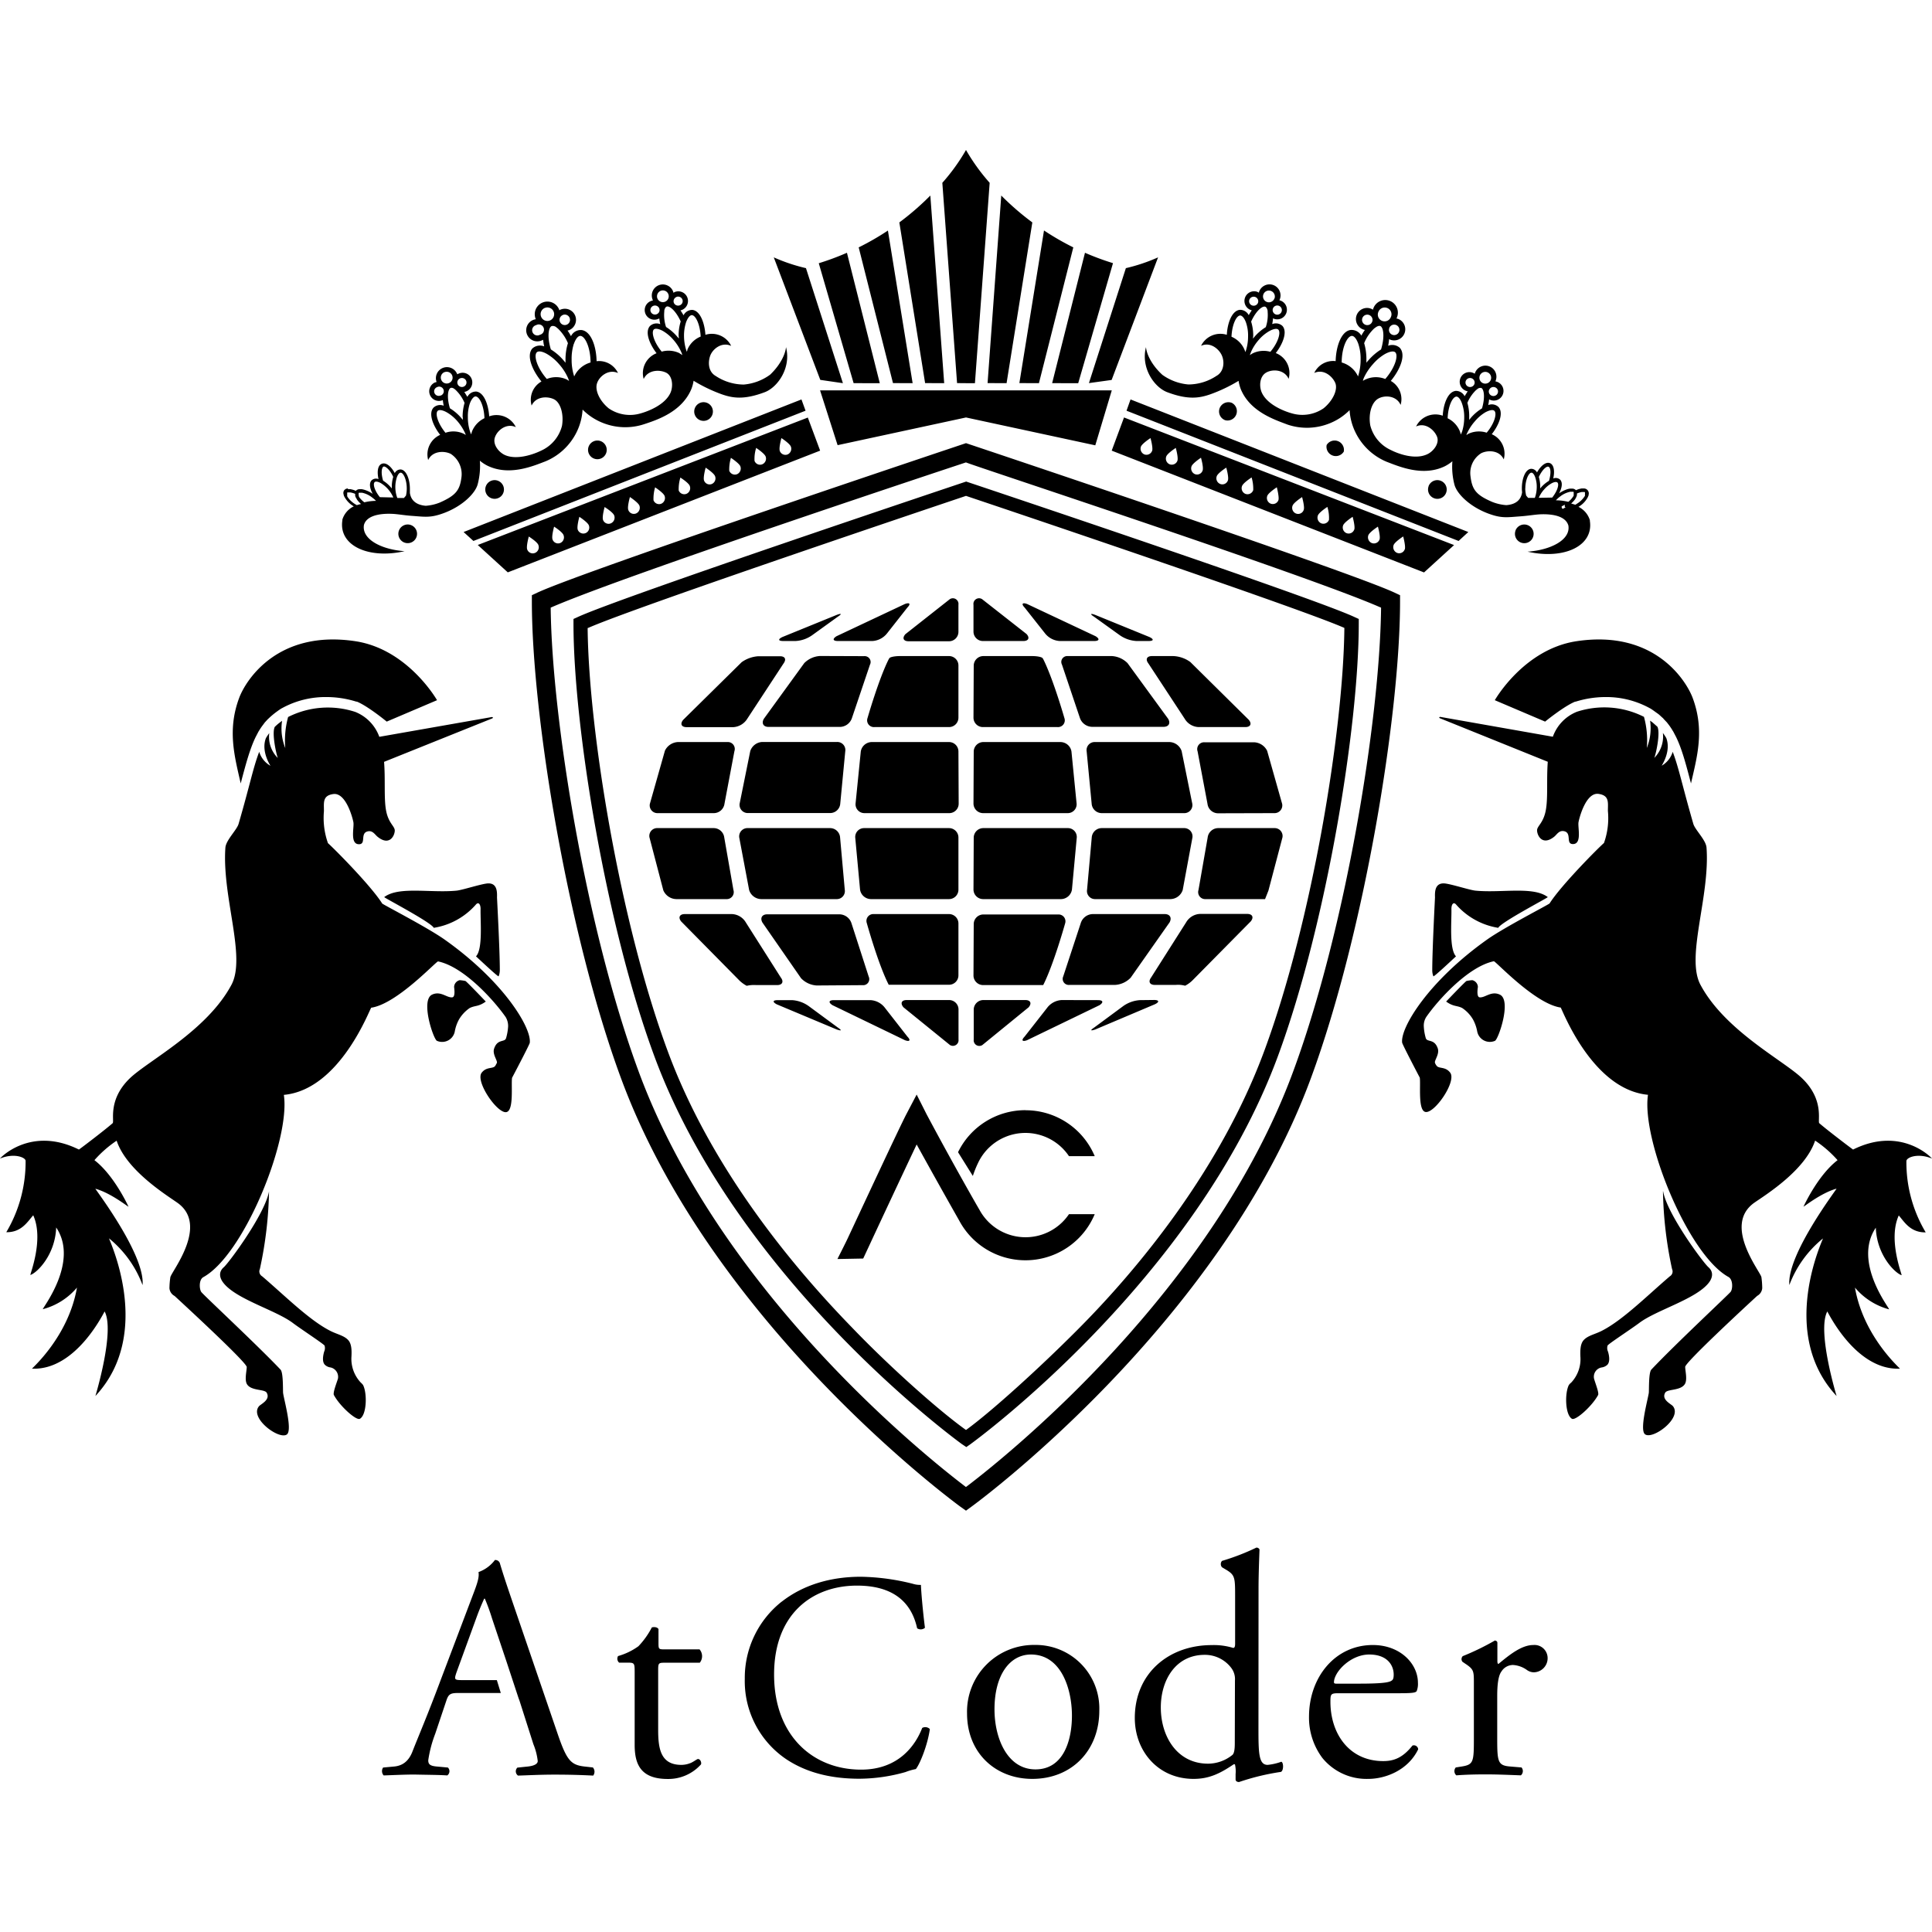 <svg role="img" viewBox="0 0 24 24" xmlns="http://www.w3.org/2000/svg"><title>AtCoder</title><path d="M8.246 20.655c-.067 0-.07.012-.07.095v.737c0 .229.027.437.288.437a.299.298 0 0 0 .106-.02c.036-.011.088-.053.1-.053.03 0 .047.043.038.067a.544.543 0 0 1-.414.181c-.34 0-.41-.189-.41-.425v-.905c0-.107-.004-.115-.083-.115h-.11a.065.065 0 0 1-.013-.082.8.799 0 0 0 .253-.122 1.013 1.011 0 0 0 .166-.233c.02-.008.067-.008.083.02v.176c0 .072.004.076.071.076h.439a.13.13 0 0 1 .003.166zm1.467-.76c.266-.207.604-.308.981-.308a2.795 2.79 0 0 1 .644.087.3.3 0 0 0 .102.014c.003.084.022.312.05.533a.08.08 0 0 1-.097.006c-.054-.246-.219-.53-.747-.53-.556 0-1.03.353-1.03 1.104 0 .762.484 1.182 1.081 1.182.468 0 .676-.304.759-.518a.08.08 0 0 1 .095.014c-.026.19-.12.429-.174.497a.715.714 0 0 0-.128.037 2.125 2.12 0 0 1-.574.083c-.327 0-.64-.065-.907-.242a1.173 1.171 0 0 1-.516-1 1.21 1.207 0 0 1 .46-.959Zm3.943 1.355c0 .493-.34.848-.833.848-.454 0-.81-.32-.81-.813a.83.829 0 0 1 .842-.851.79.79 0 0 1 .801.816m-.849-.697c-.26 0-.453.249-.453.681 0 .36.16.746.509.746.35 0 .453-.363.453-.667 0-.334-.134-.76-.509-.76m2.826.915c0 .31.003.456.114.456a.7.7 0 0 0 .17-.039c.028.008.031.107-.004.126a2.917 2.911 0 0 0-.521.126c-.024 0-.043-.011-.043-.032v-.066a.4.4 0 0 0-.008-.122h-.016c-.174.118-.309.181-.498.181-.438 0-.73-.342-.73-.757 0-.551.418-.905.955-.905a.82.818 0 0 1 .267.035c.02 0 .024-.023.024-.053v-.598c0-.233-.004-.257-.123-.327l-.04-.024a.06.06 0 0 1 0-.079 2.822 2.817 0 0 0 .427-.165.04.04 0 0 1 .039.023c-.004.119-.012.315-.012.489zm-.292-.592a.23.23 0 0 0-.044-.154.41.41 0 0 0-.332-.165c-.359 0-.545.311-.545.654 0 .359.202.698.587.698a.483.482 0 0 0 .304-.11c.024-.024.028-.083.028-.147zm1.293.158c-.102 0-.107.008-.107.106 0 .398.234.737.656.737.13 0 .241-.039.363-.193a.053.053 0 0 1 .071.047c-.13.266-.414.367-.62.367a.707.706 0 0 1-.57-.26.837.836 0 0 1-.166-.513c0-.485.32-.89.793-.89.34 0 .56.232.56.469a.24.24 0 0 1-.015.102c-.012.024-.067.028-.233.028zm.245-.119c.292 0 .38-.015.41-.039.013-.008.024-.023.024-.074 0-.111-.075-.249-.304-.249-.23 0-.434.213-.438.342 0 .009 0 .02.027.02zm1.43-.004c0-.153 0-.173-.107-.244l-.035-.024a.053.053 0 0 1 .004-.07 3.12 3.114 0 0 0 .399-.194q.03.005.031.028v.228q0 .03.012.036c.138-.114.288-.236.434-.236a.163.163 0 0 1 .178.157.175.175 0 0 1-.17.182.15.15 0 0 1-.086-.028.33.33 0 0 0-.175-.063.17.17 0 0 0-.142.08c-.04.052-.053.168-.053.303v.535c0 .284.008.331.16.343l.142.012a.07.07 0 0 1-.008.098c-.186-.007-.3-.012-.439-.012q-.208 0-.363.012a.07.07 0 0 1-.007-.098l.075-.012c.145-.023.15-.059.15-.343zM7.365 21.956l-.107-.012c-.169-.02-.22-.079-.335-.418l-.542-1.584c-.059-.173-.122-.355-.173-.528a.06.06 0 0 0-.06-.035.443.442 0 0 1-.204.15c.011.062-.013.137-.068.28l-.403 1.064c-.165.441-.276.698-.347.879-.053.142-.142.186-.237.193l-.13.012a.08.08 0 0 0 .007.098c.107-.003.249-.011.38-.011.185.004.307.004.41.011a.064.064 0 0 0 .008-.098l-.13-.012c-.095-.007-.114-.03-.114-.079a1.534 1.531 0 0 1 .086-.327l.139-.414c.027-.082.053-.094.15-.094h.526l-.049-.16h-.418c-.111 0-.114-.003-.084-.094l.25-.686a3 3 0 0 1 .095-.232h.008a2.62 2.614 0 0 1 .09.248l.177.528.152.461.012.032.172.539a.795.794 0 0 1 .054.209c0 .04-.054.063-.139.07l-.114.012a.066.065 0 0 0 .008.099c.114-.003.267-.012.454-.012.178 0 .316.004.48.012a.08.08 0 0 0-.004-.101m11.248-10.433c.048-.075.62-.373.614-.379-.18-.137-.575-.049-.897-.08-.07-.006-.31-.085-.389-.09-.118-.006-.117.107-.115.174 0 .007-.034.65-.034.905a.2.2 0 0 0 .014.075c.005.01.214-.186.281-.248-.087-.09-.053-.44-.057-.589 0-.057.025-.09.056-.057a.88.878 0 0 0 .527.292m-.648.916c.092.066.132.046.199.08a.435.434 0 0 1 .134.142.5.498 0 0 1 .053.152.16.16 0 0 0 .219.114c.042-.013.213-.508.06-.575-.107-.049-.183.043-.25.034-.042-.005-.022-.123-.021-.128a.09.09 0 0 0-.07-.085.523.522 0 0 0-.071.01c-.01 0-.254.256-.254.256m2.694 2.357a4.93 4.921 0 0 0 .113.966.07.07 0 0 1-.028.09c-.29.248-.59.55-.853.681-.084.041-.171.057-.22.115-.041.049-.04.133-.038.198a.427.426 0 0 1-.113.325.17.169 0 0 0-.03.031c-.053.103-.046.373.039.42.045.024.247-.154.324-.295.014-.026-.032-.14-.05-.203a.117.117 0 0 1 .094-.14.13.13 0 0 0 .072-.034c.032-.035.025-.104.007-.163a.107.106 0 0 1-.005-.075c.004-.017.297-.208.395-.282.213-.16.703-.294.862-.498.05-.064.06-.137-.005-.194-.066-.058-.514-.662-.562-.942m3.34-.407c.006.003-.373-.413-.98-.112-.004 0-.32-.24-.42-.327-.025-.022.067-.291-.217-.561-.23-.22-.956-.589-1.26-1.16-.184-.348.121-1.093.076-1.703-.007-.094-.142-.22-.164-.295-.14-.485-.179-.692-.256-.895a.3.3 0 0 1-.137.173c.044-.072.107-.213.057-.344a.624.623 0 0 0-.042-.063.379.378 0 0 1-.107.31c.02-.045.078-.308.039-.387l-.054-.048c-.018-.015-.025-.019-.037-.028a.657.656 0 0 1-.041.34 1.097 1.095 0 0 0-.035-.387 1.092 1.09 0 0 0-.834-.063.524.523 0 0 0-.298.31l-1.401-.247-.012.006.007.01 1.343.542c-.017.224.005.456-.026.61s-.107.188-.107.242c0 .062.065.198.214.078.032-.026.059-.08.12-.068.1.02.022.152.104.16.126.009.065-.207.077-.272s.095-.373.249-.351c.138.02.115.11.116.213a.921.92 0 0 1-.049.397c-.07.06-.533.526-.675.75-.008.014-.561.296-.776.449-.733.52-1.08 1.097-1.056 1.281 0 .014.136.277.219.435.013.088-.025.407.07.426.113.023.392-.381.307-.489-.062-.08-.142-.043-.17-.088a.1.1 0 0 1-.018-.033c-.012-.027.058-.106.035-.178-.043-.127-.134-.073-.15-.131a.628.627 0 0 1-.024-.143.2.2 0 0 1 .03-.117c.144-.208.52-.627.84-.693.02-.004.51.529.83.575.012 0 .382 1.018 1.085 1.084-.084.552.495 1.985 1 2.263.058.033.053.15.027.184-.027.035-.694.657-.985.966-.036.037-.028.261-.032.29-.012.084-.118.46-.047.514.094.072.468-.202.346-.35-.023-.027-.146-.08-.095-.167.027-.047.192-.022.244-.107.033-.053.005-.16.004-.213s.71-.713.894-.882a.122.121 0 0 0 .063-.095 1 1 0 0 0-.01-.137c-.01-.067-.486-.647-.086-.927.137-.095.63-.4.753-.77a1.422 1.42 0 0 1 .279.243c-.226.173-.393.512-.423.577-.006.011.216-.17.41-.223.008 0-.618.817-.586 1.197a1.363 1.36 0 0 1 .417-.578c.013-.01-.567 1.168.17 1.957 0 0-.246-.805-.116-1.05.003-.006.348.734.902.71.009 0-.452-.394-.558-1.007a.837.835 0 0 0 .423.27c.023.005-.457-.58-.164-1.014.013.346.241.565.32.59.012.003-.173-.438-.035-.742.069.078.143.213.335.21a1.699 1.696 0 0 1-.24-.886c.001-.046.143-.103.318-.031m-4.433-5.676h.007a1.25 1.247 0 0 1 .37-.057 1.12 1.118 0 0 1 .529.127l.032.017.03.02.022.016.042.03c.014.01.04.036.06.053l.011.013.037.039.027.035a.765.764 0 0 1 .046.07l.006.009.035.067c.071.146.12.327.185.577.075-.33.172-.66.02-1.065-.081-.213-.474-.847-1.44-.702-.657.098-1.017.733-1.017.733l.625.266s.232-.19.373-.248m-14.18 2.807c-.048-.075-.62-.373-.614-.379.181-.137.575-.049.897-.08.07-.006.31-.085.39-.09.117-.006.116.107.114.174 0 .007.035.65.035.905a.2.2 0 0 1-.015.075c-.005.01-.214-.186-.281-.248.087-.09.053-.44.057-.589 0-.057-.025-.09-.056-.057a.878.877 0 0 1-.527.292m.647.916c-.091.066-.132.046-.199.08a.445.444 0 0 0-.133.142.485.484 0 0 0-.053.152.16.16 0 0 1-.22.114c-.043-.013-.21-.508-.06-.575.107-.049.182.043.25.034.042-.005.022-.123.022-.128a.09.09 0 0 1 .07-.085.533.532 0 0 1 .07.01c.01 0 .254.256.254.256m-2.693 2.357a4.93 4.92 0 0 1-.114.966.07.07 0 0 0 .029.09c.29.248.59.55.853.681.083.041.17.057.219.115.041.049.04.133.037.198a.431.43 0 0 0 .115.325.2.2 0 0 1 .029.031c.053.103.046.373-.04.42-.044.024-.246-.154-.322-.295-.015-.026.03-.14.05-.203a.12.12 0 0 0-.091-.14.123.122 0 0 1-.072-.034c-.033-.035-.025-.104-.008-.163a.107.106 0 0 0 .005-.074c-.005-.017-.297-.208-.395-.282-.213-.16-.704-.294-.862-.498-.05-.064-.061-.137.005-.194.066-.058.513-.663.562-.943M0 14.392c-.007.003.373-.413.98-.112.004 0 .32-.24.419-.327.026-.022-.066-.291.217-.561.232-.22.956-.589 1.26-1.16.184-.348-.12-1.093-.076-1.703.008-.094.143-.22.164-.295.141-.485.179-.692.256-.895a.3.299 0 0 0 .14.174c-.044-.071-.107-.213-.057-.343a.621.62 0 0 1 .042-.063.37.37 0 0 0 .106.309c-.018-.044-.077-.307-.038-.386a.675.674 0 0 1 .054-.048l.037-.028a.653.652 0 0 0 .04.339 1.11 1.107 0 0 1 .035-.386 1.092 1.09 0 0 1 .835-.063.525.524 0 0 1 .298.309l1.4-.246.013.006-.007.01-1.347.541c.018.225-.004.457.026.61s.107.189.107.243c0 .062-.065.198-.213.078-.033-.026-.06-.08-.12-.068-.1.02-.022.152-.104.16-.126.009-.065-.208-.077-.273-.012-.064-.096-.372-.25-.35-.137.019-.115.11-.116.213a.943.941 0 0 0 .05.397c.068.059.532.525.674.75.01.013.561.296.777.449.733.519 1.08 1.097 1.056 1.281 0 .014-.136.276-.22.435-.013.088.025.406-.07.426-.111.023-.391-.382-.307-.49.062-.079.142-.042.17-.087l.018-.033c.013-.027-.058-.107-.034-.178.042-.127.133-.074.149-.132a.662.661 0 0 0 .025-.143.219.218 0 0 0-.03-.117c-.145-.208-.52-.626-.84-.692-.022-.004-.51.528-.83.575-.014 0-.382 1.018-1.086 1.083.084.553-.494 1.986-1 2.264-.058.032-.05.149-.026.184.023.034.693.657.985.965.036.038.028.262.032.292.011.083.118.459.047.513-.095.072-.469-.203-.347-.35.024-.028.146-.08.096-.168-.027-.047-.193-.021-.245-.106-.032-.053-.004-.16-.003-.213.002-.053-.713-.714-.896-.883a.12.12 0 0 1-.064-.095 1.02 1.017 0 0 1 .011-.137c.01-.068.486-.647.086-.927-.136-.096-.63-.401-.753-.77a1.41 1.408 0 0 0-.276.242c.226.173.393.513.423.577.005.012-.216-.169-.411-.222-.007 0 .619.817.586 1.197a1.363 1.36 0 0 0-.416-.58c-.014-.01.567 1.17-.17 1.958 0 0 .245-.805.115-1.05-.003-.006-.348.734-.902.71-.008 0 .452-.394.558-1.007a.834.832 0 0 1-.423.268c-.022.004.457-.58.165-1.015-.013.346-.241.565-.32.59-.012.003.172-.437.035-.741-.07.077-.144.213-.335.21a1.714 1.71 0 0 0 .24-.887c-.001-.043-.144-.1-.318-.028m4.433-5.676h-.007a1.247 1.245 0 0 0-.374-.057 1.12 1.118 0 0 0-.528.127l-.032.017-.03.02-.022.016a1 1 0 0 0-.101.084l-.013.012-.036.039-.026.035a.673.671 0 0 0-.047.07l-.006.009-.035.067c-.071.146-.12.327-.186.577-.074-.33-.17-.66-.018-1.065.08-.213.473-.847 1.44-.702.656.098 1.017.733 1.017.733l-.625.266s-.23-.19-.37-.248zm7.367 4.265a.07.07 0 0 0 .107-.068v-.373a.117.117 0 0 0-.117-.117h-.527c-.064 0-.082.04-.04.09zm-.806-.46a.241.24 0 0 0-.182-.097h-.452c-.065 0-.073.028-.018.063l.9.435c.06.022.074 0 .03-.045zm.912-1.049a.117.117 0 0 0-.117-.117h-.935a.085.085 0 0 0-.086.113s.141.51.272.765h.75a.117.117 0 0 0 .116-.117zm0-3.96a.07.07 0 0 0-.107-.069l-.552.435c-.042.048-.025.088.04.088h.502a.117.117 0 0 0 .117-.117Zm-2.72 4.669a.4.4 0 0 0 .09.065.4.4 0 0 1 .118-.009h.26c.064 0 .085-.042.046-.093l-.435-.685a.21.21 0 0 0-.172-.104h-.586c-.065 0-.085.042-.045.092zm2.72-3.914a.117.117 0 0 0-.117-.117h-.61c-.065 0-.125.012-.132.028l-.008.013c-.124.247-.262.728-.262.728a.084.084 0 0 0 .085.113h.927a.117.117 0 0 0 .117-.118zm0 1.069a.117.117 0 0 0-.117-.118h-.962a.14.139 0 0 0-.134.117l-.065.648a.11.11 0 0 0 .11.118h1.054a.117.117 0 0 0 .117-.118zm0 1.068a.117.117 0 0 0-.117-.117h-1.054a.11.11 0 0 0-.111.117l.06.648a.139.138 0 0 0 .133.117h.972a.117.117 0 0 0 .117-.117zm-1.86 2.094a.4.4 0 0 0-.207-.074h-.176c-.065 0-.07.023-.012.053l.744.312q.092.03.012-.025zm.67-.26a.075.075 0 0 0 .075-.107l-.213-.66a.16.16 0 0 0-.148-.113h-.899c-.065 0-.091.046-.06.102l.48.692a.292.291 0 0 0 .195.09zM10.5 9.334a.1.1 0 0 0-.102-.117H9.47a.165.165 0 0 0-.15.113l-.132.653a.102.102 0 0 0 .103.117h1.023a.126.126 0 0 0 .124-.118Zm-.313-1.185a.3.3 0 0 0-.196.088l-.502.692c-.032.056-.006.101.058.101h.888a.16.16 0 0 0 .149-.113l.223-.66a.074.073 0 0 0-.073-.106zM8.24 11.06a.18.18 0 0 0 .16.109h.622a.087.087 0 0 0 .089-.113l-.114-.652a.133.133 0 0 0-.13-.117h-.7a.097.097 0 0 0-.099.116zm1.066-.004a.16.16 0 0 0 .149.113h.937a.1.1 0 0 0 .102-.117l-.058-.648a.125.125 0 0 0-.123-.117H9.29a.103.103 0 0 0-.107.116ZM8.073 9.985a.096.096 0 0 0 .098.116h.699A.135.135 0 0 0 9 9.983l.123-.651a.086.086 0 0 0-.087-.114H8.42a.19.189 0 0 0-.16.107Zm3.198-2.437c.045-.046.031-.067-.03-.045l-.849.4c-.053.033-.047.06.017.06h.427a.25.25 0 0 0 .184-.096zM8.486 8.943c-.04.05-.021.09.044.09h.579a.22.22 0 0 0 .173-.103l.45-.686c.04-.054.021-.092-.044-.092h-.267a.4.4 0 0 0-.208.074Zm1.395-.98a.393.392 0 0 0 .209-.073l.316-.228c.054-.035.05-.046-.011-.024l-.675.275c-.059.028-.053.05.011.05zm4.827 2.138a.1.1 0 0 0 .103-.117l-.132-.653a.165.165 0 0 0-.15-.113H13.6a.1.1 0 0 0-.101.117l.062.648a.126.126 0 0 0 .124.118zm-2.615 2.02a.12.12 0 0 0 .118.116h.748c.13-.256.272-.765.272-.765a.085.085 0 0 0-.086-.112h-.932a.12.12 0 0 0-.117.117zm0-1.07a.12.12 0 0 0 .118.118h.972a.14.14 0 0 0 .133-.117l.06-.648a.11.11 0 0 0-.111-.117h-1.052a.12.12 0 0 0-.117.117zm0-1.068a.12.12 0 0 0 .118.118h1.053a.11.11 0 0 0 .11-.118l-.064-.648a.14.139 0 0 0-.135-.117h-.962a.12.12 0 0 0-.117.118zm2.436 1.475c.031-.057.004-.103-.06-.103h-.897a.16.16 0 0 0-.147.114l-.217.66a.075.075 0 0 0 .075.106h.569a.293.292 0 0 0 .194-.09zm-.367.966a.4.4 0 0 0-.209.074l-.36.266q-.079.054.012.025l.742-.314c.058-.028.053-.053-.012-.053zm-2.069-3.51a.117.117 0 0 0 .118.118h.926a.084.084 0 0 0 .085-.113s-.137-.479-.261-.728l-.008-.013c-.008-.016-.067-.028-.132-.028h-.608a.12.12 0 0 0-.117.117zm3.838 1.489a.098.098 0 0 0-.1-.116h-.7a.133.133 0 0 0-.129.117l-.114.652a.087.087 0 0 0 .089.113h.738l.042-.106zm-2.743 2.02a.243.242 0 0 0-.182.099l-.278.355c-.044.046-.03.067.03.045l.9-.435c.053-.035.046-.063-.019-.063zm-.41.09c.042-.05.023-.09-.041-.09h-.524a.12.12 0 0 0-.117.118v.373a.07.07 0 0 0 .107.068zm3.051-2.412a.096.096 0 0 0 .098-.116l-.186-.658a.19.189 0 0 0-.16-.106h-.618a.085.085 0 0 0-.086.113l.123.652a.133.133 0 0 0 .13.117zm-1.822-1.863a.3.3 0 0 0-.194-.088h-.548a.074.073 0 0 0-.073.106l.222.66a.164.163 0 0 0 .15.113h.89c.064 0 .09-.044.057-.1zm.78-.014a.387.386 0 0 0-.21-.074h-.266c-.065 0-.085.04-.045.092l.451.687a.21.21 0 0 0 .174.103h.578c.065 0 .085-.04.044-.09zM12.2 7.443a.07.07 0 0 0-.107.07v.334a.117.117 0 0 0 .117.116h.502c.065 0 .083-.04.04-.087zm3.338 4.002c.04-.05.02-.092-.045-.092h-.586a.21.21 0 0 0-.172.104l-.435.685c-.039.053-.018.093.047.093h.257a.331.33 0 0 1 .118.01.377.376 0 0 0 .09-.065zm-.725-1.042a.103.103 0 0 0-.106-.116h-1.022a.125.125 0 0 0-.123.117l-.058.648a.1.1 0 0 0 .102.117h.936a.164.163 0 0 0 .15-.113zm-1.832-2.536a.251.25 0 0 0 .184.096h.427c.064 0 .072-.027.017-.06l-.85-.4c-.06-.022-.074 0-.03.045zm.928.023a.4.4 0 0 0 .21.073h.148c.065 0 .07-.022.011-.05l-.674-.275c-.06-.022-.066-.01-.012.024zm-.63 7.193a.65.648 0 0 1-1.111-.053l-.04-.069a45 45 0 0 1-.617-1.118l-.124-.246-.128.244c-.087.167-.53 1.118-.72 1.524-.035.077-.128.257-.136.275l.32-.006.07-.15c.13-.28.423-.906.594-1.267a90 90 0 0 0 .529.946.932.93 0 0 0 1.683-.08zm-.541-1.292a.93.928 0 0 0-.837.522l.184.295a1.317 1.315 0 0 1 .067-.166.65.648 0 0 1 1.127-.08h.32a.931.93 0 0 0-.861-.57zm-.806 4.927c-.03-.022-3.088-2.252-4.22-5.33-.662-1.798-1.105-4.51-1.105-5.918v-.076l.068-.032C7.253 7.092 12 5.505 12 5.505s4.747 1.587 5.324 1.857l.068.032v.076c0 1.408-.444 4.121-1.105 5.917-1.13 3.075-4.19 5.309-4.22 5.33l-.067.049zM12 5.744S7.787 7.137 6.855 7.542l-.014.006v.016c.018 1.384.44 3.975 1.09 5.74 1.007 2.739 3.554 4.777 4.055 5.158l.013.01.014-.01c.5-.38 3.048-2.42 4.054-5.159.65-1.764 1.071-4.352 1.089-5.74v-.015l-.015-.006C16.216 7.137 12 5.756 12 5.744m-.05 12.196c-.028-.02-2.794-2.026-3.825-4.829-.6-1.628-1.001-4.089-1.001-5.364v-.058l.053-.024c.525-.244 4.825-1.683 4.825-1.683s4.3 1.437 4.824 1.683l.053.024v.058c0 1.278-.402 3.736-1.001 5.364-1.03 2.803-3.796 4.81-3.824 4.83l-.05.035zM12 6.16S7.932 7.526 7.314 7.797l-.014.005v.017c.015 1.259.397 3.616.99 5.226.524 1.428 1.51 2.64 2.29 3.442.45.47 1.066 1.024 1.42 1.277.32-.232.916-.775 1.364-1.224.8-.798 1.81-2.04 2.346-3.498.593-1.61.975-3.967.99-5.226V7.8l-.014-.006C16.053 7.52 12 6.16 12 6.16m.504-1.4.32-1.997a3.353 3.347 0 0 1-.386-.334l-.17 2.33Zm-.505 0h.112l.183-2.489A2.459 2.454 0 0 1 12 1.863a2.444 2.44 0 0 1-.294.408l.183 2.488zm.907 0 .427-1.687a3.315 3.309 0 0 1-.364-.21l-.306 1.896zm.488 0 .432-1.491a3.319 3.313 0 0 1-.348-.129l-.408 1.62Zm-2.923 0-.459-1.429a2.197 2.193 0 0 1-.4-.134l.578 1.522zm1.258 0-.172-2.331a3.345 3.338 0 0 1-.385.334l.32 1.996zm2.08-.04.577-1.523a2.197 2.193 0 0 1-.4.134l-.459 1.428zm-2.88.04-.408-1.62a3.275 3.27 0 0 1-.35.13l.433 1.49zm.408 0-.307-1.896a3.266 3.26 0 0 1-.363.209l.426 1.686Zm-.932.77L12 5.186l1.606.346.205-.683h-3.624Zm-4.47 1.24.373.34 3.88-1.512-.153-.411Zm3.772-1.328s.104.067.118.107a.077.077 0 0 1-.043.097.074.073 0 0 1-.095-.044c-.014-.04.02-.16.02-.16m-.314.122s.103.067.118.107a.076.076 0 0 1-.043.097.073.073 0 0 1-.095-.043.458.457 0 0 1 .02-.16zm-.314.123s.103.067.118.106a.077.077 0 0 1-.042.098.074.073 0 0 1-.096-.044.5.5 0 0 1 .021-.16zm-.314.122s.104.067.118.107a.076.076 0 0 1-.042.097.073.072 0 0 1-.095-.044c-.014-.039.02-.16.02-.16Zm-.314.123s.107.067.118.106a.076.076 0 0 1-.043.097.074.073 0 0 1-.095-.043.5.5 0 0 1 .021-.16Zm-.313.122s.103.067.118.107a.077.077 0 0 1-.043.097.074.074 0 0 1-.095-.044.5.5 0 0 1 .02-.16m-.313.12s.103.068.118.107a.077.077 0 0 1-.043.098.073.072 0 0 1-.095-.044c-.015-.038.02-.16.02-.16zm-.315.124s.107.066.12.106a.077.077 0 0 1-.044.098.073.073 0 0 1-.095-.044c-.014-.039.02-.16.02-.16zm-.313.122s.103.067.118.106a.075.075 0 0 1-.042.097.074.073 0 0 1-.096-.043c-.014-.039.02-.16.02-.16m-.314.122s.106.067.118.107a.076.076 0 0 1-.043.097.073.073 0 0 1-.094-.044c-.015-.038.019-.159.019-.159zm-.314.123s.107.067.119.106a.076.076 0 0 1-.043.098.073.073 0 0 1-.096-.044c-.014-.039.02-.16.02-.16m-.81-.056 4.197-1.647.051.14L5.881 6.72Zm-1.167-.29.007-.015a.113.112 0 0 0 0-.014l-.039-.021a.04.04 0 0 1 0 .028l-.008.004a.234.233 0 0 0 .035.02l.005-.003zm.581.271a.116.116 0 1 1-.15-.067.116.116 0 0 1 .15.067m1.08-.55a.116.116 0 1 1-.15-.068.116.116 0 0 1 .15.068m1.267-.512a.116.116 0 1 1-.213.082.116.116 0 0 1 .213-.082m1.328-.458a.116.116 0 1 1-.15-.066.116.116 0 0 1 .15.066m.715-.413a.644.643 0 0 1-.324.12.636.635 0 0 1-.349-.107c-.088-.05-.098-.16-.069-.247.03-.088.145-.18.262-.126a.267.266 0 0 0-.32-.138c-.01-.148-.065-.297-.16-.309a.12.12 0 0 0-.112.067.542.54 0 0 0-.038-.061l.014-.004a.12.12 0 1 0-.086-.224l-.016.009v-.006a.137.137 0 1 0-.256.096l.002.005-.018.005a.12.12 0 1 0 .085.224.025.024 0 0 0 .012-.006.612.61 0 0 0 .012.072.12.12 0 0 0-.128.023c-.065.073-.008.22.082.338a.267.266 0 0 0-.16.32c.054-.117.2-.118.28-.078.08.041.088.17.053.249-.068.151-.277.23-.37.256a.464.463 0 0 1-.397-.062c-.113-.092-.175-.225-.145-.313.029-.087.144-.179.26-.126a.26.26 0 0 0-.266-.147c-.003-.18-.067-.372-.186-.387a.135.135 0 0 0-.132.076.598.597 0 0 0-.043-.07l.015-.003a.138.138 0 1 0-.098-.258c-.007 0-.013.007-.02.01v-.007a.157.157 0 1 0-.294.111l.003.006-.02.005a.138.138 0 1 0 .096.258l.015-.007a.677.676 0 0 0 .013.082.14.14 0 0 0-.147.026c-.078.089 0 .273.113.41a.26.26 0 0 0-.122.299c.054-.117.2-.118.28-.077s.122.186.097.33a.465.464 0 0 1-.261.308c-.086.042-.296.12-.447.054-.079-.036-.155-.132-.125-.22.03-.09.145-.18.26-.127a.267.266 0 0 0-.331-.134c-.01-.148-.065-.296-.16-.308a.12.12 0 0 0-.111.066l-.038-.061.012-.003a.12.12 0 1 0-.084-.224.177.176 0 0 0-.018.008v-.006a.137.137 0 0 0-.256.097v.005l-.019.005a.12.12 0 0 0 .085.224.099.098 0 0 0 .013-.005.608.607 0 0 0 .011.07.12.12 0 0 0-.127.024c-.065.072-.008.221.083.338a.267.266 0 0 0-.149.313c.053-.116.2-.117.28-.077a.3.3 0 0 1 .134.286c-.02.165-.069.23-.27.319a.581.58 0 0 1-.174.04c-.126-.01-.186-.075-.197-.16v-.05c0-.11-.04-.232-.112-.241a.08.08 0 0 0-.076.045c-.048-.088-.11-.135-.16-.116-.05.018-.063.093-.042.191a.08.08 0 0 0-.087.016c-.033.037-.02.103.015.167a.36.359 0 0 0-.112-.053l-.022-.005h-.034a.06.06 0 0 0-.042.021.2.2 0 0 0-.047-.017l-.021-.005h-.028l-.004-.008a.06.06 0 0 0-.045.023.06.06 0 0 0-.007.05l.003.013q.001.006.005.012a.17.169 0 0 0 .015.026.3.3 0 0 0 .097.094l.007.004a.27.27 0 0 0-.142.165v.01c-.048.31.32.484.773.382-.286-.02-.534-.147-.505-.325.028-.106.17-.146.348-.139.072.003.148.018.244.025.17.012.234.028.405-.036.228-.086.389-.245.417-.36a.891.89 0 0 0 .026-.289.494.493 0 0 0 .092.061c.273.134.57.005.723-.053a.753.752 0 0 0 .384-.357.731.73 0 0 0 .077-.286.732.73 0 0 0 .248.164.75.749 0 0 0 .524.015c.151-.05.459-.15.578-.431a.475.474 0 0 0 .029-.106 1.936 1.932 0 0 0 .347.167c.137.048.276.073.537-.025.165-.063.33-.308.264-.56-.004.064-.052.205-.2.345Zm-5.13 1.618-.024-.014a.3.3 0 0 1-.093-.09l-.003-.008V6.12l.003-.003h.036a.258.257 0 0 1 .06.018v.023l.004.012q0 .005.006.012l.014.026a.304.303 0 0 0 .049.053.508.507 0 0 0-.052.014m.249-.053a.63.628 0 0 0-.156.018.294.293 0 0 1-.064-.065l-.004-.008v-.008l-.003-.005v-.03l.004-.003h.039a.3.3 0 0 1 .126.06.309.308 0 0 1 .06.056zm.037-.046c-.064-.078-.089-.16-.066-.186.012-.013.041-.008.077.011a.4.4 0 0 1 .09.075.4.4 0 0 1 .066.104zm.148-.108a.221.22 0 0 0-.014-.017.418.417 0 0 0-.094-.08c-.03-.1-.017-.166.006-.175.022-.008.08.04.12.128a.417.416 0 0 0-.018.122zm.175.09-.024.028h-.082l-.006-.015a.4.4 0 0 1-.019-.123.4.4 0 0 1 .018-.116c.013-.038.033-.063.05-.06.034.002.074.09.074.196a.388.387 0 0 1-.01.089Zm.676-1.459a.057.056 0 1 1-.033.073.057.056 0 0 1 .033-.073m-.195-.076a.073.073 0 1 1-.042.094.074.073 0 0 1 .042-.095Zm-.053.291a.057.057 0 0 1-.073-.032.057.056 0 0 1 .033-.073.057.057 0 1 1 .04.106Zm.309.47.007.02a.221.22 0 0 0-.022-.014.3.3 0 0 0-.23-.014c-.094-.114-.13-.236-.098-.271.017-.019.061-.012.112.016a.516.515 0 0 1 .133.11.625.623 0 0 1 .098.153m-.03-.202v.034l-.021-.026a.596.595 0 0 0-.139-.118c-.043-.144-.023-.241.01-.253q.022-.008.053.018l.009.008a.489.488 0 0 1 .11.16.611.61 0 0 0-.024.176zm.118.169a.31.309 0 0 0-.014.045.242.241 0 0 1-.014-.035.57.569 0 0 1-.027-.18.5.5 0 0 1 .025-.17c.02-.053.05-.09.074-.086.049.006.102.122.107.27a.312.311 0 0 0-.151.156m1.262-1.079c.022-.063.053-.103.084-.099.058.007.123.15.123.33a.32.32 0 0 0-.204.175v-.005a.654.653 0 0 1-.031-.206.612.611 0 0 1 .027-.195Zm-.136-.36a.065.065 0 1 1-.038.084.066.065 0 0 1 .037-.083zm-.224-.087a.084.084 0 1 1-.048.107.084.084 0 0 1 .047-.107zm.086.225a.07.07 0 0 1 .063.022l.01.007a.537.536 0 0 1 .127.184.683.682 0 0 0-.03.204v.039L7 4.476a.665.664 0 0 0-.157-.135c-.051-.166-.026-.277.01-.29zm-.15.11a.065.065 0 1 1-.045-.121.065.065 0 1 1 .045.12zm.088.548c-.12-.137-.165-.286-.126-.33.02-.022.07-.014.129.02a.602.601 0 0 1 .15.127.663.662 0 0 1 .112.175l.011.032-.027-.017a.31.309 0 0 0-.25-.007Zm1.611-1.02a.057.056 0 1 1-.033.074.057.057 0 0 1 .033-.073zm-.195-.076a.073.073 0 1 1-.043.094.074.074 0 0 1 .043-.094m-.053.292a.057.056 0 0 1-.073-.033.057.056 0 1 1 .073.033m.307.47a.267.266 0 0 1 .013.037l-.04-.026a.315.314 0 0 0-.216-.017c-.095-.114-.131-.237-.099-.274.017-.018.061-.011.113.017a.518.517 0 0 1 .131.11.6.6 0 0 1 .098.153m-.03-.169-.022-.025a.6.598 0 0 0-.137-.118.467.466 0 0 1-.022-.192v-.012q.008-.04.03-.05c.032-.012.111.047.174.185a.587.586 0 0 0-.026.179q.003.016.003.033m.107.141-.008.025q-.002-.01-.007-.02a.6.6 0 0 1-.028-.18.537.536 0 0 1 .026-.169c.02-.053.048-.09.074-.087.048.006.1.12.107.266a.3.3 0 0 0-.166.165Zm5.423.84-.153.412 3.88 1.513.373-.34zm.348.416a.074.073 0 0 1-.095.043.077.077 0 0 1-.043-.097c.015-.039.119-.106.119-.106s.034.12.02.16zm.315.122a.074.073 0 0 1-.095.044.076.076 0 0 1-.043-.098c.014-.039.118-.106.118-.106s.034.121.02.16m.313.122a.073.073 0 0 1-.095.044.077.077 0 0 1-.042-.098c.014-.038.117-.106.117-.106s.035.121.02.16m.314.123a.073.073 0 0 1-.095.043.076.076 0 0 1-.043-.097c.015-.04.118-.106.118-.106s.035.121.02.16m.314.122a.075.075 0 0 1-.096.044.076.076 0 0 1-.042-.097c.014-.04.119-.107.119-.107a.5.5 0 0 1 .02.16zm.314.122a.074.073 0 0 1-.095.044.076.076 0 0 1-.043-.098c.014-.038.118-.106.118-.106s.032.122.02.16m.314.122a.073.073 0 0 1-.096.044.076.076 0 0 1-.042-.098c.014-.039.118-.106.118-.106s.035.122.02.16m.314.123a.074.073 0 0 1-.096.043.077.077 0 0 1-.042-.097c.014-.04.118-.107.118-.107a.454.453 0 0 1 .02.161m.313.122a.073.072 0 0 1-.095.043.076.076 0 0 1-.042-.097c.014-.039.118-.106.118-.106s.034.121.02.16zm.315.122a.074.073 0 0 1-.096.044.077.077 0 0 1-.043-.097c.015-.04.119-.107.119-.107s.034.122.02.16m.313.122a.073.073 0 0 1-.095.044.077.077 0 0 1-.043-.097c.014-.039.119-.107.119-.107s.033.122.02.16zm.79-.215-4.196-1.647-.05.14 4.125 1.618Zm1.168-.29a.074.073 0 0 1-.008-.015.113.112 0 0 1 0-.014l.04-.021a.04.04 0 0 0 0 .028l.009.004a.243.242 0 0 1-.036.02l-.005-.003zm-.581.271a.116.116 0 1 0 .149-.067.117.117 0 0 0-.15.067zm-1.08-.55a.116.116 0 1 0 .149-.068.116.116 0 0 0-.15.068zm-1.267-.512a.116.116 0 0 0 .213.082.116.116 0 0 0-.213-.082m-1.329-.458a.116.116 0 0 0 .069.15.116.116 0 0 0 .081-.216.117.117 0 0 0-.15.066m-.915-.758c-.066.252.098.497.264.56.26.098.4.073.536.026a1.936 1.932 0 0 0 .35-.167.505.504 0 0 0 .029.107c.117.28.427.378.578.436a.751.75 0 0 0 .524-.015.727.726 0 0 0 .248-.164.731.73 0 0 0 .078.286.752.75 0 0 0 .384.356c.153.058.45.188.723.054a.494.493 0 0 0 .092-.061.89.889 0 0 0 .025.288c.029.115.189.274.417.36.171.064.235.048.406.036.095-.007.171-.021.243-.025.179-.007.32.032.35.14.029.178-.221.304-.507.324.454.102.821-.071.774-.381v-.01a.275.274 0 0 0-.142-.166l.006-.003a.3.3 0 0 0 .097-.094.228.227 0 0 0 .015-.026q.002-.008.006-.012l.002-.013a.065.064 0 0 0-.006-.05.06.06 0 0 0-.048-.03h-.034l-.023.005a.236.235 0 0 0-.046.017.06.06 0 0 0-.043-.02H19.5l-.021.004a.4.4 0 0 0-.111.054c.034-.065.047-.13.014-.168a.08.08 0 0 0-.087-.016c.022-.098.006-.173-.042-.191s-.11.028-.16.116a.08.08 0 0 0-.076-.045c-.073.009-.112.13-.112.241q0 .025.003.05c-.012.088-.07.151-.197.16a.587.586 0 0 1-.174-.04c-.202-.087-.25-.153-.27-.32a.29.29 0 0 1 .133-.285c.08-.04.227-.04.28.077a.263.263 0 0 0-.149-.313c.092-.117.149-.266.084-.338a.12.12 0 0 0-.128-.024.508.507 0 0 0 .011-.07l.013.005a.12.12 0 1 0 .067-.229v-.005a.137.137 0 1 0-.256-.097v.006l-.018-.008a.12.12 0 1 0-.084.224l.012.003-.038.061a.12.12 0 0 0-.112-.066c-.096.012-.151.16-.16.308a.267.266 0 0 0-.331.134c.116-.054.227.043.26.126.034.084-.046.186-.124.22-.152.07-.36-.008-.448-.053a.46.46 0 0 1-.257-.307c-.025-.145.017-.284.097-.331.081-.048.228-.04.28.077a.26.26 0 0 0-.122-.298c.114-.138.192-.32.113-.41a.14.14 0 0 0-.146-.027.677.676 0 0 0 .012-.082l.015.007a.138.138 0 0 0 .098-.258.1.099 0 0 0-.021-.005l.002-.006a.157.157 0 1 0-.293-.11v.006l-.02-.01a.138.138 0 1 0-.097.258l.015.004a.679.678 0 0 0-.044.07.14.14 0 0 0-.132-.07c-.118.014-.183.207-.187.387a.26.26 0 0 0-.266.147c.117-.054.228.043.262.126.033.084-.032.22-.146.313a.463.462 0 0 1-.397.062c-.094-.026-.302-.107-.37-.256-.036-.079-.028-.202.053-.249s.227-.039.28.077a.267.266 0 0 0-.16-.32c.09-.116.147-.266.083-.337a.12.12 0 0 0-.127-.023.603.602 0 0 0 .01-.072l.012.006a.12.12 0 1 0 .067-.23l.002-.004a.137.137 0 1 0-.256-.096v.006l-.018-.01a.12.12 0 1 0-.084.225l.013.004q-.019.027-.038.06a.12.12 0 0 0-.112-.066c-.096.012-.152.16-.16.31a.267.266 0 0 0-.32.137c.117-.054.228.043.261.126s.02.197-.069.247a.636.635 0 0 1-.349.107.647.646 0 0 1-.324-.12c-.151-.139-.199-.28-.203-.344m5.28 1.944a.386.385 0 0 0 .05-.053l.014-.026.005-.012.004-.012a.107.106 0 0 0 0-.022.267.266 0 0 1 .06-.019h.035l.005.003v.043l-.004.007a.3.3 0 0 1-.092.09.196.195 0 0 1-.024.015l-.054-.016zm-.197-.03a.314.313 0 0 1 .06-.057.3.3 0 0 1 .126-.06h.04l.004.004v.043l-.004.008a.287.286 0 0 1-.063.07.637.636 0 0 0-.156-.019zm-.204-.042a.388.387 0 0 1 .066-.103.352.351 0 0 1 .09-.075c.035-.02.065-.024.077-.011.022.024-.002.106-.066.186zm.018-.137a.417.416 0 0 0-.017-.122c.04-.087.094-.137.12-.127s.036.075.006.175a.408.407 0 0 0-.095.078l-.015.017zm-.185.023c0-.106.04-.194.074-.198.017-.003.037.021.05.06a.357.356 0 0 1 .018.115.4.4 0 0 1-.019.124l-.005.014h-.083l-.024-.028a.4.4 0 0 1-.012-.089zm-.633-1.298a.057.056 0 1 1-.034-.073.058.057 0 0 1 .034.073m.204-.054a.073.072 0 0 1-.094.043.073.073 0 1 1 .094-.043m-.02.125a.057.056 0 1 1 .033.073.057.056 0 0 1-.033-.075zm-.276.543a.597.596 0 0 1 .099-.153.514.513 0 0 1 .131-.112c.054-.028.095-.035.112-.016.033.035-.003.16-.097.27a.309.308 0 0 0-.23.015l-.022.015.006-.02zm.005-.381a.473.472 0 0 1 .109-.16l.01-.007a.06.06 0 0 1 .053-.019c.032.012.053.107.01.254a.583.582 0 0 0-.139.118l-.02.025v-.033a.6.6 0 0 0-.023-.18zm-.245.193c.005-.15.059-.266.107-.271.024-.003.053.031.072.087a.5.5 0 0 1 .027.17.587.586 0 0 1-.027.179l-.015.035a.398.397 0 0 0-.014-.045.309.308 0 0 0-.15-.157zm-1.081-.73a.67.669 0 0 1-.031.205v.005a.32.32 0 0 0-.204-.175c0-.18.065-.323.123-.33.029-.004.062.036.084.1a.583.582 0 0 1 .028.194zm.144-.472a.065.065 0 1 1-.038-.083.066.065 0 0 1 .038.083m.234-.063a.084.084 0 1 1-.157-.059.084.084 0 1 1 .157.06zm-.124.408a.687.686 0 0 0-.157.135.332.331 0 0 0-.025.03v-.039a.7.7 0 0 0-.028-.204.522.521 0 0 1 .126-.184l.01-.007q.039-.03.064-.022c.037.014.06.125.01.291m.102-.266a.065.065 0 1 1 .037.083.065.064 0 0 1-.037-.081zm-.3.64-.028.016.01-.032a.681.68 0 0 1 .114-.174.6.599 0 0 1 .15-.127c.06-.033.11-.041.13-.02.039.044-.007.194-.126.33a.31.309 0 0 0-.248.007zm-1.331-.953a.057.056 0 1 1-.034-.073.057.057 0 0 1 .034.073m.204-.054a.073.073 0 1 1-.043-.094.074.074 0 0 1 .045.092zm-.018.124a.057.057 0 1 1 .107.04.057.057 0 1 1-.107-.04m-.274.544a.578.577 0 0 1 .097-.153.5.5 0 0 1 .132-.11c.053-.029.096-.036.113-.017.032.037-.004.16-.1.274a.313.312 0 0 0-.215.017.301.3 0 0 0-.04.025zm.029-.203a.587.586 0 0 0-.026-.178c.063-.139.142-.197.175-.185q.021.009.03.05v.012a.476.475 0 0 1-.023.192.6.6 0 0 0-.138.117l-.021.026.003-.035zm-.27.012c.006-.148.058-.262.107-.266.024 0 .053.031.073.087a.495.494 0 0 1 .026.17.587.586 0 0 1-.027.18l-.008.018q-.002-.012-.007-.024a.305.304 0 0 0-.164-.167Z"/></svg>